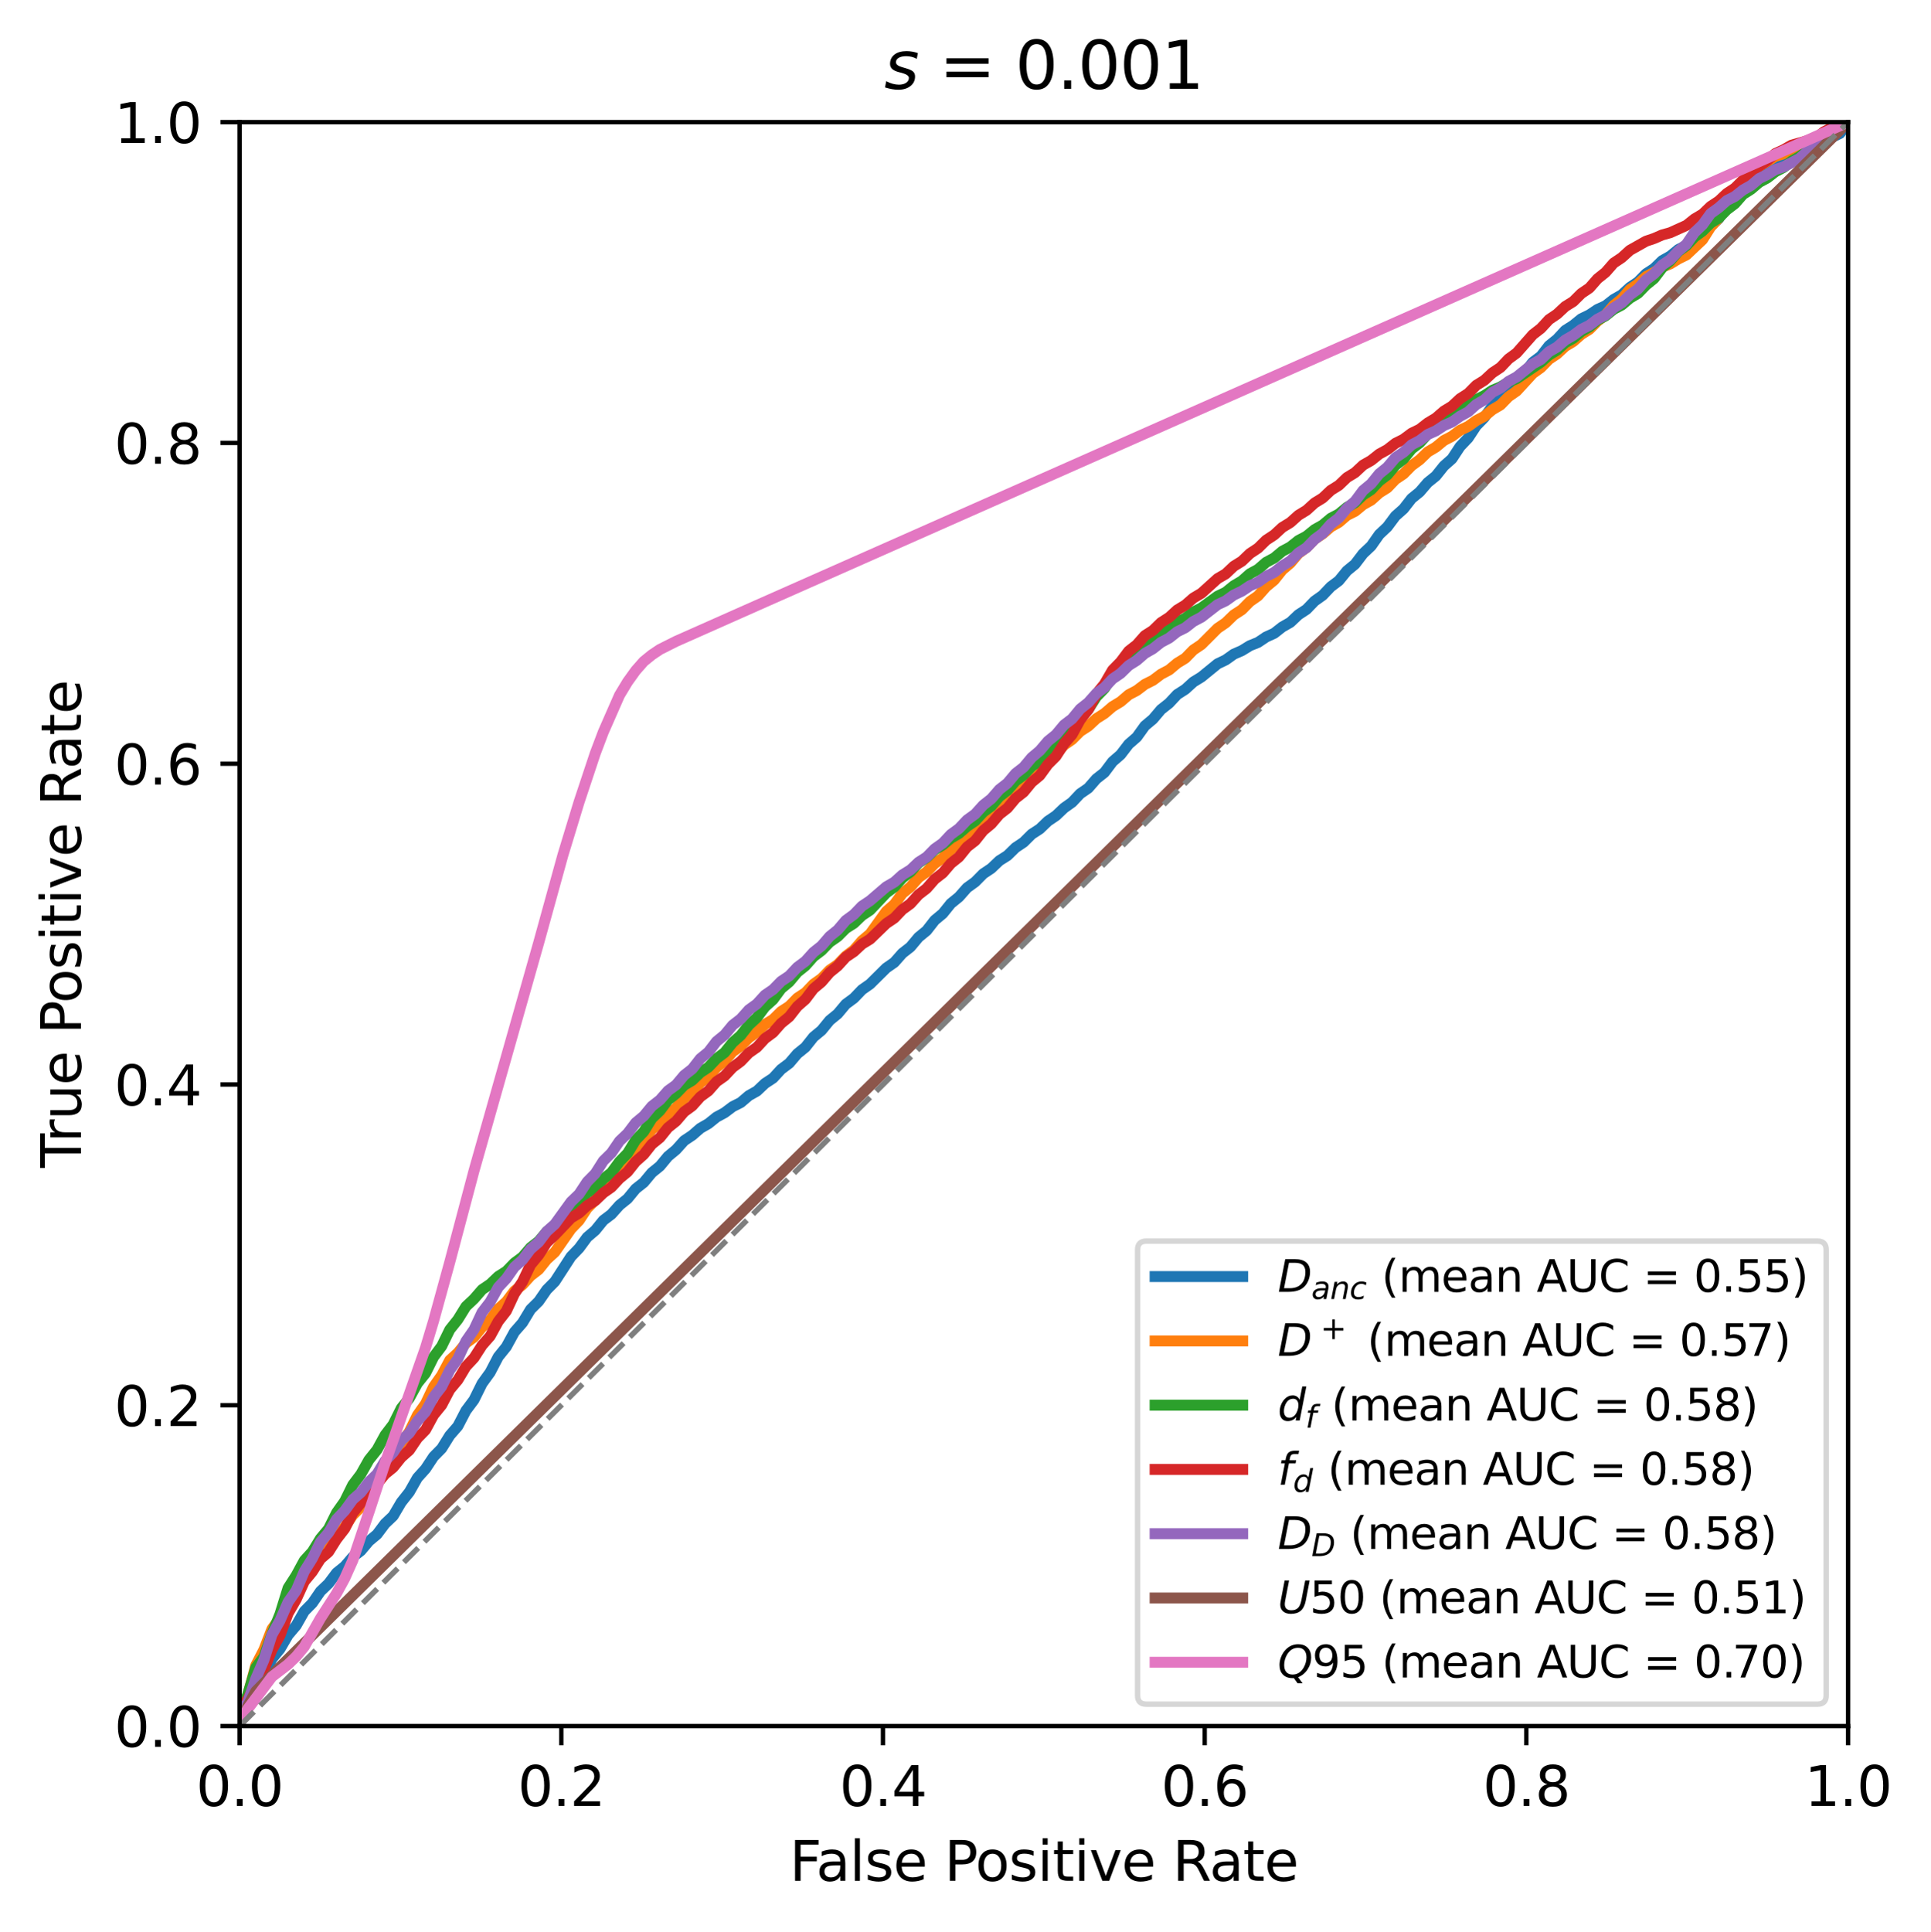 <?xml version="1.0" encoding="utf-8" standalone="no"?>
<!DOCTYPE svg PUBLIC "-//W3C//DTD SVG 1.1//EN"
  "http://www.w3.org/Graphics/SVG/1.1/DTD/svg11.dtd">
<svg xmlns:xlink="http://www.w3.org/1999/xlink" width="352.883pt" height="352.954pt" viewBox="0 0 352.883 352.954" xmlns="http://www.w3.org/2000/svg" version="1.1">
 <defs>
  <style type="text/css">*{stroke-linejoin: round; stroke-linecap: butt}</style>
 </defs>
 <g id="figure_1">
  <g id="patch_1">
   <path d="M -0 352.954 
L 352.883 352.954 
L 352.883 0 
L -0 0 
z
" style="fill: #ffffff"/>
  </g>
  <g id="axes_1">
   <g id="patch_2">
    <path d="M 43.781 315.398 
L 337.731 315.398 
L 337.731 22.318 
L 43.781 22.318 
z
" style="fill: #ffffff"/>
   </g>
   <g id="matplotlib.axis_1">
    <g id="xtick_1">
     <g id="line2d_1">
      <defs>
       <path id="mcc9d4dc565" d="M 0 0 
L 0 3.5 
" style="stroke: #000000; stroke-width: 0.8"/>
      </defs>
      <g>
       <use xlink:href="#mcc9d4dc565" x="43.781" y="315.398" style="stroke: #000000; stroke-width: 0.8"/>
      </g>
     </g>
     <g id="text_1">
      <!-- 0.0 -->
      <g transform="translate(35.83 329.997) scale(0.1 -0.1)">
       <defs>
        <path id="DejaVuSans-30" d="M 2034 4250 
Q 1547 4250 1301 3770 
Q 1056 3291 1056 2328 
Q 1056 1369 1301 889 
Q 1547 409 2034 409 
Q 2525 409 2770 889 
Q 3016 1369 3016 2328 
Q 3016 3291 2770 3770 
Q 2525 4250 2034 4250 
z
M 2034 4750 
Q 2819 4750 3233 4129 
Q 3647 3509 3647 2328 
Q 3647 1150 3233 529 
Q 2819 -91 2034 -91 
Q 1250 -91 836 529 
Q 422 1150 422 2328 
Q 422 3509 836 4129 
Q 1250 4750 2034 4750 
z
" transform="scale(0.016)"/>
        <path id="DejaVuSans-2e" d="M 684 794 
L 1344 794 
L 1344 0 
L 684 0 
L 684 794 
z
" transform="scale(0.016)"/>
       </defs>
       <use xlink:href="#DejaVuSans-30"/>
       <use xlink:href="#DejaVuSans-2e" x="63.623"/>
       <use xlink:href="#DejaVuSans-30" x="95.41"/>
      </g>
     </g>
    </g>
    <g id="xtick_2">
     <g id="line2d_2">
      <g>
       <use xlink:href="#mcc9d4dc565" x="102.571" y="315.398" style="stroke: #000000; stroke-width: 0.8"/>
      </g>
     </g>
     <g id="text_2">
      <!-- 0.2 -->
      <g transform="translate(94.62 329.997) scale(0.1 -0.1)">
       <defs>
        <path id="DejaVuSans-32" d="M 1228 531 
L 3431 531 
L 3431 0 
L 469 0 
L 469 531 
Q 828 903 1448 1529 
Q 2069 2156 2228 2338 
Q 2531 2678 2651 2914 
Q 2772 3150 2772 3378 
Q 2772 3750 2511 3984 
Q 2250 4219 1831 4219 
Q 1534 4219 1204 4116 
Q 875 4013 500 3803 
L 500 4441 
Q 881 4594 1212 4672 
Q 1544 4750 1819 4750 
Q 2544 4750 2975 4387 
Q 3406 4025 3406 3419 
Q 3406 3131 3298 2873 
Q 3191 2616 2906 2266 
Q 2828 2175 2409 1742 
Q 1991 1309 1228 531 
z
" transform="scale(0.016)"/>
       </defs>
       <use xlink:href="#DejaVuSans-30"/>
       <use xlink:href="#DejaVuSans-2e" x="63.623"/>
       <use xlink:href="#DejaVuSans-32" x="95.41"/>
      </g>
     </g>
    </g>
    <g id="xtick_3">
     <g id="line2d_3">
      <g>
       <use xlink:href="#mcc9d4dc565" x="161.361" y="315.398" style="stroke: #000000; stroke-width: 0.8"/>
      </g>
     </g>
     <g id="text_3">
      <!-- 0.4 -->
      <g transform="translate(153.41 329.997) scale(0.1 -0.1)">
       <defs>
        <path id="DejaVuSans-34" d="M 2419 4116 
L 825 1625 
L 2419 1625 
L 2419 4116 
z
M 2253 4666 
L 3047 4666 
L 3047 1625 
L 3713 1625 
L 3713 1100 
L 3047 1100 
L 3047 0 
L 2419 0 
L 2419 1100 
L 313 1100 
L 313 1709 
L 2253 4666 
z
" transform="scale(0.016)"/>
       </defs>
       <use xlink:href="#DejaVuSans-30"/>
       <use xlink:href="#DejaVuSans-2e" x="63.623"/>
       <use xlink:href="#DejaVuSans-34" x="95.41"/>
      </g>
     </g>
    </g>
    <g id="xtick_4">
     <g id="line2d_4">
      <g>
       <use xlink:href="#mcc9d4dc565" x="220.151" y="315.398" style="stroke: #000000; stroke-width: 0.8"/>
      </g>
     </g>
     <g id="text_4">
      <!-- 0.6 -->
      <g transform="translate(212.2 329.997) scale(0.1 -0.1)">
       <defs>
        <path id="DejaVuSans-36" d="M 2113 2584 
Q 1688 2584 1439 2293 
Q 1191 2003 1191 1497 
Q 1191 994 1439 701 
Q 1688 409 2113 409 
Q 2538 409 2786 701 
Q 3034 994 3034 1497 
Q 3034 2003 2786 2293 
Q 2538 2584 2113 2584 
z
M 3366 4563 
L 3366 3988 
Q 3128 4100 2886 4159 
Q 2644 4219 2406 4219 
Q 1781 4219 1451 3797 
Q 1122 3375 1075 2522 
Q 1259 2794 1537 2939 
Q 1816 3084 2150 3084 
Q 2853 3084 3261 2657 
Q 3669 2231 3669 1497 
Q 3669 778 3244 343 
Q 2819 -91 2113 -91 
Q 1303 -91 875 529 
Q 447 1150 447 2328 
Q 447 3434 972 4092 
Q 1497 4750 2381 4750 
Q 2619 4750 2861 4703 
Q 3103 4656 3366 4563 
z
" transform="scale(0.016)"/>
       </defs>
       <use xlink:href="#DejaVuSans-30"/>
       <use xlink:href="#DejaVuSans-2e" x="63.623"/>
       <use xlink:href="#DejaVuSans-36" x="95.41"/>
      </g>
     </g>
    </g>
    <g id="xtick_5">
     <g id="line2d_5">
      <g>
       <use xlink:href="#mcc9d4dc565" x="278.941" y="315.398" style="stroke: #000000; stroke-width: 0.8"/>
      </g>
     </g>
     <g id="text_5">
      <!-- 0.8 -->
      <g transform="translate(270.99 329.997) scale(0.1 -0.1)">
       <defs>
        <path id="DejaVuSans-38" d="M 2034 2216 
Q 1584 2216 1326 1975 
Q 1069 1734 1069 1313 
Q 1069 891 1326 650 
Q 1584 409 2034 409 
Q 2484 409 2743 651 
Q 3003 894 3003 1313 
Q 3003 1734 2745 1975 
Q 2488 2216 2034 2216 
z
M 1403 2484 
Q 997 2584 770 2862 
Q 544 3141 544 3541 
Q 544 4100 942 4425 
Q 1341 4750 2034 4750 
Q 2731 4750 3128 4425 
Q 3525 4100 3525 3541 
Q 3525 3141 3298 2862 
Q 3072 2584 2669 2484 
Q 3125 2378 3379 2068 
Q 3634 1759 3634 1313 
Q 3634 634 3220 271 
Q 2806 -91 2034 -91 
Q 1263 -91 848 271 
Q 434 634 434 1313 
Q 434 1759 690 2068 
Q 947 2378 1403 2484 
z
M 1172 3481 
Q 1172 3119 1398 2916 
Q 1625 2713 2034 2713 
Q 2441 2713 2670 2916 
Q 2900 3119 2900 3481 
Q 2900 3844 2670 4047 
Q 2441 4250 2034 4250 
Q 1625 4250 1398 4047 
Q 1172 3844 1172 3481 
z
" transform="scale(0.016)"/>
       </defs>
       <use xlink:href="#DejaVuSans-30"/>
       <use xlink:href="#DejaVuSans-2e" x="63.623"/>
       <use xlink:href="#DejaVuSans-38" x="95.41"/>
      </g>
     </g>
    </g>
    <g id="xtick_6">
     <g id="line2d_6">
      <g>
       <use xlink:href="#mcc9d4dc565" x="337.731" y="315.398" style="stroke: #000000; stroke-width: 0.8"/>
      </g>
     </g>
     <g id="text_6">
      <!-- 1.0 -->
      <g transform="translate(329.78 329.997) scale(0.1 -0.1)">
       <defs>
        <path id="DejaVuSans-31" d="M 794 531 
L 1825 531 
L 1825 4091 
L 703 3866 
L 703 4441 
L 1819 4666 
L 2450 4666 
L 2450 531 
L 3481 531 
L 3481 0 
L 794 0 
L 794 531 
z
" transform="scale(0.016)"/>
       </defs>
       <use xlink:href="#DejaVuSans-31"/>
       <use xlink:href="#DejaVuSans-2e" x="63.623"/>
       <use xlink:href="#DejaVuSans-30" x="95.41"/>
      </g>
     </g>
    </g>
    <g id="text_7">
     <!-- False Positive Rate -->
     <g transform="translate(144.29 343.675) scale(0.1 -0.1)">
      <defs>
       <path id="DejaVuSans-46" d="M 628 4666 
L 3309 4666 
L 3309 4134 
L 1259 4134 
L 1259 2759 
L 3109 2759 
L 3109 2228 
L 1259 2228 
L 1259 0 
L 628 0 
L 628 4666 
z
" transform="scale(0.016)"/>
       <path id="DejaVuSans-61" d="M 2194 1759 
Q 1497 1759 1228 1600 
Q 959 1441 959 1056 
Q 959 750 1161 570 
Q 1363 391 1709 391 
Q 2188 391 2477 730 
Q 2766 1069 2766 1631 
L 2766 1759 
L 2194 1759 
z
M 3341 1997 
L 3341 0 
L 2766 0 
L 2766 531 
Q 2569 213 2275 61 
Q 1981 -91 1556 -91 
Q 1019 -91 701 211 
Q 384 513 384 1019 
Q 384 1609 779 1909 
Q 1175 2209 1959 2209 
L 2766 2209 
L 2766 2266 
Q 2766 2663 2505 2880 
Q 2244 3097 1772 3097 
Q 1472 3097 1187 3025 
Q 903 2953 641 2809 
L 641 3341 
Q 956 3463 1253 3523 
Q 1550 3584 1831 3584 
Q 2591 3584 2966 3190 
Q 3341 2797 3341 1997 
z
" transform="scale(0.016)"/>
       <path id="DejaVuSans-6c" d="M 603 4863 
L 1178 4863 
L 1178 0 
L 603 0 
L 603 4863 
z
" transform="scale(0.016)"/>
       <path id="DejaVuSans-73" d="M 2834 3397 
L 2834 2853 
Q 2591 2978 2328 3040 
Q 2066 3103 1784 3103 
Q 1356 3103 1142 2972 
Q 928 2841 928 2578 
Q 928 2378 1081 2264 
Q 1234 2150 1697 2047 
L 1894 2003 
Q 2506 1872 2764 1633 
Q 3022 1394 3022 966 
Q 3022 478 2636 193 
Q 2250 -91 1575 -91 
Q 1294 -91 989 -36 
Q 684 19 347 128 
L 347 722 
Q 666 556 975 473 
Q 1284 391 1588 391 
Q 1994 391 2212 530 
Q 2431 669 2431 922 
Q 2431 1156 2273 1281 
Q 2116 1406 1581 1522 
L 1381 1569 
Q 847 1681 609 1914 
Q 372 2147 372 2553 
Q 372 3047 722 3315 
Q 1072 3584 1716 3584 
Q 2034 3584 2315 3537 
Q 2597 3491 2834 3397 
z
" transform="scale(0.016)"/>
       <path id="DejaVuSans-65" d="M 3597 1894 
L 3597 1613 
L 953 1613 
Q 991 1019 1311 708 
Q 1631 397 2203 397 
Q 2534 397 2845 478 
Q 3156 559 3463 722 
L 3463 178 
Q 3153 47 2828 -22 
Q 2503 -91 2169 -91 
Q 1331 -91 842 396 
Q 353 884 353 1716 
Q 353 2575 817 3079 
Q 1281 3584 2069 3584 
Q 2775 3584 3186 3129 
Q 3597 2675 3597 1894 
z
M 3022 2063 
Q 3016 2534 2758 2815 
Q 2500 3097 2075 3097 
Q 1594 3097 1305 2825 
Q 1016 2553 972 2059 
L 3022 2063 
z
" transform="scale(0.016)"/>
       <path id="DejaVuSans-20" transform="scale(0.016)"/>
       <path id="DejaVuSans-50" d="M 1259 4147 
L 1259 2394 
L 2053 2394 
Q 2494 2394 2734 2622 
Q 2975 2850 2975 3272 
Q 2975 3691 2734 3919 
Q 2494 4147 2053 4147 
L 1259 4147 
z
M 628 4666 
L 2053 4666 
Q 2838 4666 3239 4311 
Q 3641 3956 3641 3272 
Q 3641 2581 3239 2228 
Q 2838 1875 2053 1875 
L 1259 1875 
L 1259 0 
L 628 0 
L 628 4666 
z
" transform="scale(0.016)"/>
       <path id="DejaVuSans-6f" d="M 1959 3097 
Q 1497 3097 1228 2736 
Q 959 2375 959 1747 
Q 959 1119 1226 758 
Q 1494 397 1959 397 
Q 2419 397 2687 759 
Q 2956 1122 2956 1747 
Q 2956 2369 2687 2733 
Q 2419 3097 1959 3097 
z
M 1959 3584 
Q 2709 3584 3137 3096 
Q 3566 2609 3566 1747 
Q 3566 888 3137 398 
Q 2709 -91 1959 -91 
Q 1206 -91 779 398 
Q 353 888 353 1747 
Q 353 2609 779 3096 
Q 1206 3584 1959 3584 
z
" transform="scale(0.016)"/>
       <path id="DejaVuSans-69" d="M 603 3500 
L 1178 3500 
L 1178 0 
L 603 0 
L 603 3500 
z
M 603 4863 
L 1178 4863 
L 1178 4134 
L 603 4134 
L 603 4863 
z
" transform="scale(0.016)"/>
       <path id="DejaVuSans-74" d="M 1172 4494 
L 1172 3500 
L 2356 3500 
L 2356 3053 
L 1172 3053 
L 1172 1153 
Q 1172 725 1289 603 
Q 1406 481 1766 481 
L 2356 481 
L 2356 0 
L 1766 0 
Q 1100 0 847 248 
Q 594 497 594 1153 
L 594 3053 
L 172 3053 
L 172 3500 
L 594 3500 
L 594 4494 
L 1172 4494 
z
" transform="scale(0.016)"/>
       <path id="DejaVuSans-76" d="M 191 3500 
L 800 3500 
L 1894 563 
L 2988 3500 
L 3597 3500 
L 2284 0 
L 1503 0 
L 191 3500 
z
" transform="scale(0.016)"/>
       <path id="DejaVuSans-52" d="M 2841 2188 
Q 3044 2119 3236 1894 
Q 3428 1669 3622 1275 
L 4263 0 
L 3584 0 
L 2988 1197 
Q 2756 1666 2539 1819 
Q 2322 1972 1947 1972 
L 1259 1972 
L 1259 0 
L 628 0 
L 628 4666 
L 2053 4666 
Q 2853 4666 3247 4331 
Q 3641 3997 3641 3322 
Q 3641 2881 3436 2590 
Q 3231 2300 2841 2188 
z
M 1259 4147 
L 1259 2491 
L 2053 2491 
Q 2509 2491 2742 2702 
Q 2975 2913 2975 3322 
Q 2975 3731 2742 3939 
Q 2509 4147 2053 4147 
L 1259 4147 
z
" transform="scale(0.016)"/>
      </defs>
      <use xlink:href="#DejaVuSans-46"/>
      <use xlink:href="#DejaVuSans-61" x="48.395"/>
      <use xlink:href="#DejaVuSans-6c" x="109.674"/>
      <use xlink:href="#DejaVuSans-73" x="137.457"/>
      <use xlink:href="#DejaVuSans-65" x="189.557"/>
      <use xlink:href="#DejaVuSans-20" x="251.08"/>
      <use xlink:href="#DejaVuSans-50" x="282.867"/>
      <use xlink:href="#DejaVuSans-6f" x="339.545"/>
      <use xlink:href="#DejaVuSans-73" x="400.727"/>
      <use xlink:href="#DejaVuSans-69" x="452.826"/>
      <use xlink:href="#DejaVuSans-74" x="480.609"/>
      <use xlink:href="#DejaVuSans-69" x="519.818"/>
      <use xlink:href="#DejaVuSans-76" x="547.602"/>
      <use xlink:href="#DejaVuSans-65" x="606.781"/>
      <use xlink:href="#DejaVuSans-20" x="668.305"/>
      <use xlink:href="#DejaVuSans-52" x="700.092"/>
      <use xlink:href="#DejaVuSans-61" x="767.324"/>
      <use xlink:href="#DejaVuSans-74" x="828.604"/>
      <use xlink:href="#DejaVuSans-65" x="867.812"/>
     </g>
    </g>
   </g>
   <g id="matplotlib.axis_2">
    <g id="ytick_1">
     <g id="line2d_7">
      <defs>
       <path id="m08b630c9f1" d="M 0 0 
L -3.5 0 
" style="stroke: #000000; stroke-width: 0.8"/>
      </defs>
      <g>
       <use xlink:href="#m08b630c9f1" x="43.781" y="315.398" style="stroke: #000000; stroke-width: 0.8"/>
      </g>
     </g>
     <g id="text_8">
      <!-- 0.0 -->
      <g transform="translate(20.878 319.197) scale(0.1 -0.1)">
       <use xlink:href="#DejaVuSans-30"/>
       <use xlink:href="#DejaVuSans-2e" x="63.623"/>
       <use xlink:href="#DejaVuSans-30" x="95.41"/>
      </g>
     </g>
    </g>
    <g id="ytick_2">
     <g id="line2d_8">
      <g>
       <use xlink:href="#m08b630c9f1" x="43.781" y="256.782" style="stroke: #000000; stroke-width: 0.8"/>
      </g>
     </g>
     <g id="text_9">
      <!-- 0.2 -->
      <g transform="translate(20.878 260.581) scale(0.1 -0.1)">
       <use xlink:href="#DejaVuSans-30"/>
       <use xlink:href="#DejaVuSans-2e" x="63.623"/>
       <use xlink:href="#DejaVuSans-32" x="95.41"/>
      </g>
     </g>
    </g>
    <g id="ytick_3">
     <g id="line2d_9">
      <g>
       <use xlink:href="#m08b630c9f1" x="43.781" y="198.166" style="stroke: #000000; stroke-width: 0.8"/>
      </g>
     </g>
     <g id="text_10">
      <!-- 0.4 -->
      <g transform="translate(20.878 201.965) scale(0.1 -0.1)">
       <use xlink:href="#DejaVuSans-30"/>
       <use xlink:href="#DejaVuSans-2e" x="63.623"/>
       <use xlink:href="#DejaVuSans-34" x="95.41"/>
      </g>
     </g>
    </g>
    <g id="ytick_4">
     <g id="line2d_10">
      <g>
       <use xlink:href="#m08b630c9f1" x="43.781" y="139.55" style="stroke: #000000; stroke-width: 0.8"/>
      </g>
     </g>
     <g id="text_11">
      <!-- 0.6 -->
      <g transform="translate(20.878 143.349) scale(0.1 -0.1)">
       <use xlink:href="#DejaVuSans-30"/>
       <use xlink:href="#DejaVuSans-2e" x="63.623"/>
       <use xlink:href="#DejaVuSans-36" x="95.41"/>
      </g>
     </g>
    </g>
    <g id="ytick_5">
     <g id="line2d_11">
      <g>
       <use xlink:href="#m08b630c9f1" x="43.781" y="80.934" style="stroke: #000000; stroke-width: 0.8"/>
      </g>
     </g>
     <g id="text_12">
      <!-- 0.8 -->
      <g transform="translate(20.878 84.733) scale(0.1 -0.1)">
       <use xlink:href="#DejaVuSans-30"/>
       <use xlink:href="#DejaVuSans-2e" x="63.623"/>
       <use xlink:href="#DejaVuSans-38" x="95.41"/>
      </g>
     </g>
    </g>
    <g id="ytick_6">
     <g id="line2d_12">
      <g>
       <use xlink:href="#m08b630c9f1" x="43.781" y="22.318" style="stroke: #000000; stroke-width: 0.8"/>
      </g>
     </g>
     <g id="text_13">
      <!-- 1.0 -->
      <g transform="translate(20.878 26.117) scale(0.1 -0.1)">
       <use xlink:href="#DejaVuSans-31"/>
       <use xlink:href="#DejaVuSans-2e" x="63.623"/>
       <use xlink:href="#DejaVuSans-30" x="95.41"/>
      </g>
     </g>
    </g>
    <g id="text_14">
     <!-- True Positive Rate -->
     <g transform="translate(14.798 213.388) rotate(-90) scale(0.1 -0.1)">
      <defs>
       <path id="DejaVuSans-54" d="M -19 4666 
L 3928 4666 
L 3928 4134 
L 2272 4134 
L 2272 0 
L 1638 0 
L 1638 4134 
L -19 4134 
L -19 4666 
z
" transform="scale(0.016)"/>
       <path id="DejaVuSans-72" d="M 2631 2963 
Q 2534 3019 2420 3045 
Q 2306 3072 2169 3072 
Q 1681 3072 1420 2755 
Q 1159 2438 1159 1844 
L 1159 0 
L 581 0 
L 581 3500 
L 1159 3500 
L 1159 2956 
Q 1341 3275 1631 3429 
Q 1922 3584 2338 3584 
Q 2397 3584 2469 3576 
Q 2541 3569 2628 3553 
L 2631 2963 
z
" transform="scale(0.016)"/>
       <path id="DejaVuSans-75" d="M 544 1381 
L 544 3500 
L 1119 3500 
L 1119 1403 
Q 1119 906 1312 657 
Q 1506 409 1894 409 
Q 2359 409 2629 706 
Q 2900 1003 2900 1516 
L 2900 3500 
L 3475 3500 
L 3475 0 
L 2900 0 
L 2900 538 
Q 2691 219 2414 64 
Q 2138 -91 1772 -91 
Q 1169 -91 856 284 
Q 544 659 544 1381 
z
M 1991 3584 
L 1991 3584 
z
" transform="scale(0.016)"/>
      </defs>
      <use xlink:href="#DejaVuSans-54"/>
      <use xlink:href="#DejaVuSans-72" x="46.334"/>
      <use xlink:href="#DejaVuSans-75" x="87.447"/>
      <use xlink:href="#DejaVuSans-65" x="150.826"/>
      <use xlink:href="#DejaVuSans-20" x="212.35"/>
      <use xlink:href="#DejaVuSans-50" x="244.137"/>
      <use xlink:href="#DejaVuSans-6f" x="300.814"/>
      <use xlink:href="#DejaVuSans-73" x="361.996"/>
      <use xlink:href="#DejaVuSans-69" x="414.096"/>
      <use xlink:href="#DejaVuSans-74" x="441.879"/>
      <use xlink:href="#DejaVuSans-69" x="481.088"/>
      <use xlink:href="#DejaVuSans-76" x="508.871"/>
      <use xlink:href="#DejaVuSans-65" x="568.051"/>
      <use xlink:href="#DejaVuSans-20" x="629.574"/>
      <use xlink:href="#DejaVuSans-52" x="661.361"/>
      <use xlink:href="#DejaVuSans-61" x="728.594"/>
      <use xlink:href="#DejaVuSans-74" x="789.873"/>
      <use xlink:href="#DejaVuSans-65" x="829.082"/>
     </g>
    </g>
   </g>
   <g id="line2d_13">
    <path d="M 43.781 313.722 
L 45.258 310.684 
L 46.736 308.157 
L 48.213 306.223 
L 49.69 303.117 
L 51.167 301.307 
L 52.644 298.775 
L 54.121 297.033 
L 55.598 294.434 
L 57.075 292.936 
L 58.553 290.783 
L 60.03 289.373 
L 61.507 287.407 
L 62.984 286.213 
L 64.461 284.499 
L 65.938 283.37 
L 67.415 281.611 
L 68.893 280.376 
L 70.37 278.41 
L 71.847 277.009 
L 73.324 274.505 
L 74.801 272.641 
L 76.278 270.044 
L 77.755 268.41 
L 79.233 266.175 
L 80.71 264.678 
L 82.187 262.301 
L 83.664 260.604 
L 85.141 257.765 
L 86.618 255.788 
L 88.095 252.804 
L 89.572 250.767 
L 91.05 247.929 
L 92.527 246.097 
L 94.004 243.397 
L 95.481 241.708 
L 96.958 239.264 
L 98.435 237.8 
L 99.912 235.668 
L 101.39 234.179 
L 104.344 229.62 
L 105.821 228.083 
L 107.298 226.081 
L 108.775 224.818 
L 110.252 222.996 
L 111.729 221.879 
L 113.207 220.223 
L 114.684 219.033 
L 116.161 217.233 
L 117.638 216.067 
L 119.115 214.288 
L 120.592 213.09 
L 122.069 211.305 
L 123.547 210.081 
L 125.024 208.436 
L 126.501 207.45 
L 127.978 206.167 
L 129.455 205.316 
L 130.932 204.125 
L 132.409 203.324 
L 133.887 202.211 
L 135.364 201.464 
L 136.841 200.202 
L 138.318 199.37 
L 139.795 197.973 
L 141.272 196.999 
L 142.749 195.393 
L 144.226 194.285 
L 145.704 192.551 
L 147.181 191.356 
L 148.658 189.49 
L 150.135 188.268 
L 151.612 186.459 
L 153.089 185.25 
L 154.566 183.484 
L 156.044 182.394 
L 157.521 180.852 
L 158.998 179.815 
L 161.952 176.888 
L 163.429 175.857 
L 164.906 174.187 
L 166.384 173.029 
L 167.861 171.264 
L 169.338 170.053 
L 170.815 168.16 
L 172.292 166.931 
L 173.769 165.097 
L 175.246 163.896 
L 176.723 162.222 
L 178.201 161.155 
L 179.678 159.66 
L 181.155 158.673 
L 182.632 157.267 
L 184.109 156.334 
L 185.586 154.886 
L 187.063 153.897 
L 188.541 152.426 
L 190.018 151.464 
L 191.495 150.048 
L 192.972 149.047 
L 194.449 147.645 
L 195.926 146.593 
L 197.403 145.026 
L 198.88 144.01 
L 200.358 142.314 
L 201.835 141.152 
L 203.312 139.18 
L 204.789 137.897 
L 206.266 135.975 
L 207.743 134.692 
L 209.22 132.636 
L 210.698 131.397 
L 212.175 129.653 
L 213.652 128.487 
L 215.129 126.9 
L 216.606 125.956 
L 218.083 124.612 
L 219.56 123.702 
L 222.515 121.293 
L 223.992 120.584 
L 225.469 119.532 
L 226.946 118.886 
L 228.423 117.977 
L 229.9 117.385 
L 231.377 116.395 
L 232.855 115.72 
L 234.332 114.563 
L 235.809 113.719 
L 237.286 112.324 
L 238.763 111.356 
L 240.24 109.824 
L 241.717 108.778 
L 243.195 107.219 
L 244.672 106.111 
L 246.149 104.305 
L 247.626 103.094 
L 249.103 101.159 
L 250.58 99.764 
L 252.057 97.663 
L 253.535 96.272 
L 255.012 94.292 
L 256.489 92.984 
L 257.966 91.092 
L 259.443 89.89 
L 260.92 88.17 
L 262.397 86.982 
L 263.874 85.138 
L 265.352 83.829 
L 266.829 81.584 
L 268.306 80.034 
L 269.783 77.794 
L 271.26 76.284 
L 272.737 74.203 
L 274.214 72.914 
L 275.692 71.091 
L 277.169 69.873 
L 280.123 66.19 
L 281.6 65.077 
L 283.077 63.169 
L 284.554 61.984 
L 286.032 60.385 
L 287.509 59.445 
L 288.986 58.244 
L 290.463 57.531 
L 291.94 56.541 
L 293.417 55.871 
L 294.894 54.716 
L 296.371 53.875 
L 297.849 52.523 
L 299.326 51.531 
L 300.803 50.029 
L 302.28 49.063 
L 303.757 47.629 
L 305.234 46.796 
L 306.711 45.587 
L 308.189 44.837 
L 309.666 43.684 
L 311.143 42.84 
L 312.62 41.304 
L 314.097 39.95 
L 315.574 37.478 
L 317.051 35.736 
L 318.528 33.609 
L 321.483 31.55 
L 322.96 31.064 
L 325.914 29.762 
L 327.391 28.582 
L 328.868 27.714 
L 330.346 26.709 
L 331.823 26.184 
L 333.3 25.487 
L 334.777 25.081 
L 336.254 24.384 
L 337.731 22.318 
L 337.731 22.318 
" clip-path="url(#p85446b1a25)" style="fill: none; stroke: #1f77b4; stroke-width: 2; stroke-linecap: square"/>
   </g>
   <g id="line2d_14">
    <path d="M 43.781 313.808 
L 45.258 309.845 
L 46.736 304.319 
L 48.213 301.476 
L 49.69 297.678 
L 51.167 295.653 
L 52.644 293.334 
L 54.121 291.581 
L 55.598 288.714 
L 57.075 286.843 
L 58.553 284.386 
L 60.03 282.779 
L 61.507 280.473 
L 62.984 279.03 
L 64.461 276.845 
L 65.938 275.387 
L 67.415 273.084 
L 68.893 271.336 
L 70.37 268.686 
L 71.847 266.713 
L 73.324 263.695 
L 74.801 261.619 
L 76.278 258.599 
L 77.755 256.517 
L 79.233 253.406 
L 80.71 251.328 
L 82.187 248.552 
L 83.664 247.204 
L 85.141 245.418 
L 86.618 244.331 
L 88.095 242.507 
L 89.572 241.204 
L 91.05 239.176 
L 92.527 237.862 
L 94.004 235.912 
L 95.481 234.758 
L 96.958 233.129 
L 98.435 231.987 
L 99.912 230.142 
L 101.39 228.798 
L 104.344 224.561 
L 105.821 223.026 
L 107.298 220.775 
L 108.775 219.299 
L 110.252 217.009 
L 111.729 215.413 
L 113.207 213.155 
L 114.684 211.671 
L 116.161 209.627 
L 117.638 208.281 
L 119.115 206.385 
L 120.592 205.196 
L 122.069 203.57 
L 123.547 202.454 
L 125.024 200.695 
L 126.501 199.571 
L 127.978 197.844 
L 129.455 196.692 
L 130.932 195.028 
L 132.409 193.88 
L 133.887 192.17 
L 135.364 191.131 
L 136.841 189.637 
L 138.318 188.585 
L 139.795 187.18 
L 141.272 186.286 
L 142.749 184.831 
L 144.226 183.874 
L 145.704 182.375 
L 147.181 181.4 
L 148.658 179.849 
L 150.135 178.796 
L 151.612 177.269 
L 153.089 176.249 
L 154.566 174.714 
L 156.044 173.595 
L 157.521 171.901 
L 158.998 170.655 
L 161.952 166.555 
L 163.429 165.254 
L 164.906 163.25 
L 166.384 162.056 
L 167.861 160.366 
L 169.338 159.314 
L 170.815 157.781 
L 172.292 156.774 
L 173.769 155.238 
L 175.246 154.239 
L 176.723 152.761 
L 178.201 151.66 
L 179.678 150.15 
L 181.155 149.071 
L 182.632 147.463 
L 184.109 146.428 
L 185.586 144.695 
L 187.063 143.517 
L 188.541 141.822 
L 190.018 140.659 
L 191.495 138.95 
L 192.972 137.799 
L 194.449 136.138 
L 195.926 135.121 
L 197.403 133.64 
L 198.88 132.683 
L 200.358 131.312 
L 201.835 130.375 
L 203.312 129.108 
L 204.789 128.217 
L 206.266 126.948 
L 207.743 126.173 
L 209.22 125.05 
L 210.698 124.308 
L 212.175 123.196 
L 213.652 122.414 
L 215.129 121.178 
L 216.606 120.272 
L 218.083 118.761 
L 219.56 117.767 
L 222.515 114.81 
L 223.992 113.805 
L 225.469 112.372 
L 226.946 111.412 
L 228.423 109.914 
L 229.9 108.882 
L 231.377 107.212 
L 232.855 105.993 
L 234.332 104.141 
L 235.809 102.881 
L 237.286 101.132 
L 238.763 100.035 
L 240.24 98.512 
L 241.717 97.543 
L 243.195 96.269 
L 244.672 95.436 
L 246.149 94.166 
L 247.626 93.429 
L 249.103 92.214 
L 250.58 91.387 
L 252.057 90.061 
L 253.535 89.132 
L 255.012 87.586 
L 256.489 86.596 
L 257.966 85.093 
L 259.443 84.009 
L 260.92 82.578 
L 262.397 81.701 
L 263.874 80.487 
L 265.352 79.718 
L 266.829 78.614 
L 268.306 77.914 
L 269.783 76.849 
L 271.26 76.073 
L 272.737 74.861 
L 274.214 73.989 
L 275.692 72.473 
L 277.169 71.444 
L 280.123 68.223 
L 281.6 67.168 
L 283.077 65.644 
L 284.554 64.66 
L 286.032 63.289 
L 287.509 62.393 
L 288.986 61.097 
L 290.463 60.169 
L 291.94 58.676 
L 293.417 57.534 
L 294.894 55.81 
L 296.371 54.63 
L 297.849 52.9 
L 299.326 51.889 
L 300.803 50.545 
L 302.28 49.766 
L 303.757 48.791 
L 305.234 48.214 
L 306.711 47.308 
L 308.189 46.577 
L 311.143 43.79 
L 312.62 41.458 
L 314.097 39.864 
L 315.574 37.466 
L 317.051 35.8 
L 318.528 33.489 
L 320.006 32.083 
L 321.483 30.389 
L 324.437 28.581 
L 325.914 28.095 
L 328.868 26.84 
L 330.346 25.925 
L 331.823 25.424 
L 333.3 24.643 
L 334.777 24.094 
L 336.254 23.31 
L 337.731 22.318 
L 337.731 22.318 
" clip-path="url(#p85446b1a25)" style="fill: none; stroke: #ff7f0e; stroke-width: 2; stroke-linecap: square"/>
   </g>
   <g id="line2d_15">
    <path d="M 43.781 313.515 
L 45.258 309.654 
L 46.736 304.741 
L 48.213 302.783 
L 49.69 298.579 
L 51.167 294.929 
L 52.644 290.169 
L 54.121 287.877 
L 55.598 285.159 
L 57.075 283.537 
L 58.553 281.135 
L 60.03 279.37 
L 61.507 276.411 
L 62.984 274.328 
L 64.461 271.332 
L 65.938 269.38 
L 67.415 266.764 
L 68.893 264.919 
L 70.37 262.224 
L 71.847 260.29 
L 73.324 257.328 
L 74.801 255.484 
L 76.278 252.776 
L 77.755 250.935 
L 79.233 247.957 
L 80.71 245.986 
L 82.187 242.973 
L 83.664 241.121 
L 85.141 238.737 
L 86.618 237.347 
L 88.095 235.646 
L 89.572 234.646 
L 91.05 233.238 
L 92.527 232.298 
L 94.004 230.777 
L 95.481 229.68 
L 96.958 227.962 
L 98.435 226.806 
L 99.912 225.046 
L 101.39 223.913 
L 104.344 220.496 
L 105.821 219.493 
L 107.298 217.963 
L 108.775 216.955 
L 110.252 215.425 
L 111.729 214.269 
L 113.207 212.257 
L 114.684 210.738 
L 116.161 208.331 
L 117.638 206.777 
L 119.115 204.379 
L 120.592 202.96 
L 122.069 201.005 
L 123.547 199.833 
L 125.024 198.304 
L 126.501 197.413 
L 127.978 195.992 
L 129.455 195.011 
L 130.932 193.445 
L 132.409 192.336 
L 133.887 190.496 
L 135.364 189.183 
L 136.841 187.313 
L 138.318 185.946 
L 139.795 183.981 
L 141.272 182.66 
L 142.749 180.648 
L 144.226 179.425 
L 145.704 177.659 
L 147.181 176.474 
L 148.658 174.804 
L 150.135 173.685 
L 151.612 172.161 
L 153.089 171.129 
L 154.566 169.648 
L 156.044 168.71 
L 157.521 167.284 
L 158.998 166.303 
L 161.952 163.175 
L 163.429 162.079 
L 164.906 160.427 
L 166.384 159.298 
L 167.861 157.676 
L 169.338 156.701 
L 170.815 155.27 
L 172.292 154.381 
L 173.769 153.159 
L 175.246 152.293 
L 176.723 151.009 
L 178.201 150.006 
L 179.678 148.398 
L 181.155 147.297 
L 182.632 145.561 
L 184.109 144.426 
L 185.586 142.712 
L 187.063 141.61 
L 188.541 140.013 
L 190.018 139.031 
L 191.495 137.467 
L 192.972 136.316 
L 194.449 134.592 
L 195.926 133.221 
L 197.403 131.12 
L 198.88 129.624 
L 200.358 127.315 
L 201.835 125.801 
L 203.312 123.611 
L 204.789 122.247 
L 206.266 120.483 
L 207.743 119.365 
L 209.22 117.797 
L 210.698 116.899 
L 212.175 115.626 
L 213.652 114.84 
L 215.129 113.704 
L 216.606 112.966 
L 218.083 111.831 
L 219.56 111.079 
L 222.515 108.936 
L 223.992 108.226 
L 225.469 107.027 
L 226.946 106.154 
L 228.423 104.838 
L 229.9 104.032 
L 231.377 102.75 
L 232.855 101.957 
L 234.332 100.726 
L 235.809 99.937 
L 237.286 98.758 
L 238.763 97.978 
L 240.24 96.775 
L 241.717 95.942 
L 243.195 94.704 
L 244.672 93.919 
L 246.149 92.701 
L 247.626 91.859 
L 249.103 90.44 
L 250.58 89.474 
L 252.057 87.891 
L 253.535 86.772 
L 255.012 85.019 
L 256.489 83.863 
L 257.966 82.035 
L 259.443 80.919 
L 260.92 79.306 
L 262.397 78.309 
L 263.874 76.905 
L 265.352 76.044 
L 266.829 74.818 
L 268.306 74.036 
L 269.783 73.011 
L 271.26 72.288 
L 272.737 71.318 
L 274.214 70.697 
L 275.692 69.81 
L 277.169 69.187 
L 281.6 66.176 
L 283.077 64.876 
L 284.554 63.975 
L 286.032 62.631 
L 287.509 61.809 
L 288.986 60.575 
L 290.463 59.728 
L 291.94 58.482 
L 293.417 57.698 
L 294.894 56.51 
L 296.371 55.733 
L 297.849 54.49 
L 299.326 53.606 
L 300.803 52.09 
L 302.28 50.892 
L 303.757 48.941 
L 305.234 47.66 
L 306.711 45.944 
L 308.189 44.876 
L 309.666 43.295 
L 311.143 42.217 
L 312.62 40.739 
L 314.097 39.834 
L 315.574 38.327 
L 317.051 37.208 
L 318.528 35.517 
L 320.006 34.576 
L 321.483 33.319 
L 322.96 32.518 
L 324.437 31.377 
L 325.914 30.609 
L 327.391 29.439 
L 328.868 28.619 
L 330.346 27.513 
L 331.823 26.834 
L 333.3 25.309 
L 334.777 24.081 
L 336.254 23.026 
L 337.731 22.318 
L 337.731 22.318 
" clip-path="url(#p85446b1a25)" style="fill: none; stroke: #2ca02c; stroke-width: 2; stroke-linecap: square"/>
   </g>
   <g id="line2d_16">
    <path d="M 43.781 312.24 
L 45.258 310.562 
L 46.736 307.594 
L 48.213 305.117 
L 49.69 301.466 
L 51.167 298.841 
L 52.644 294.805 
L 54.121 292.249 
L 55.598 288.989 
L 57.075 287.188 
L 58.553 284.865 
L 60.03 283.592 
L 61.507 281.253 
L 62.984 279.347 
L 64.461 276.468 
L 65.938 274.631 
L 67.415 272.351 
L 68.893 271.122 
L 70.37 269.346 
L 71.847 268.143 
L 73.324 266.302 
L 74.801 264.994 
L 76.278 262.804 
L 77.755 261.292 
L 79.233 258.566 
L 80.71 256.751 
L 82.187 253.93 
L 83.664 252.167 
L 85.141 249.708 
L 86.618 248.129 
L 88.095 245.83 
L 89.572 244.151 
L 91.05 241.455 
L 92.527 239.567 
L 94.004 236.403 
L 95.481 234.22 
L 96.958 231.121 
L 98.435 229.332 
L 99.912 227.046 
L 101.39 225.669 
L 104.344 222.559 
L 105.821 221.658 
L 107.298 220.298 
L 108.775 219.391 
L 110.252 217.977 
L 111.729 216.937 
L 113.207 215.343 
L 114.684 214.127 
L 116.161 212.268 
L 117.638 210.954 
L 119.115 209.082 
L 120.592 207.886 
L 122.069 206.053 
L 123.547 204.875 
L 125.024 203.151 
L 126.501 202.076 
L 127.978 200.418 
L 129.455 199.333 
L 130.932 197.656 
L 132.409 196.615 
L 133.887 195.037 
L 135.364 193.946 
L 136.841 192.403 
L 138.318 191.365 
L 139.795 189.761 
L 141.272 188.669 
L 142.749 186.989 
L 144.226 185.79 
L 145.704 183.902 
L 147.181 182.609 
L 148.658 180.663 
L 150.135 179.428 
L 151.612 177.705 
L 153.089 176.506 
L 154.566 174.881 
L 156.044 173.894 
L 157.521 172.512 
L 158.998 171.61 
L 161.952 168.754 
L 163.429 167.754 
L 164.906 166.204 
L 166.384 165.128 
L 167.861 163.483 
L 169.338 162.346 
L 170.815 160.651 
L 172.292 159.506 
L 173.769 157.776 
L 175.246 156.592 
L 176.723 154.765 
L 178.201 153.62 
L 179.678 151.762 
L 181.155 150.54 
L 182.632 148.806 
L 184.109 147.656 
L 185.586 145.887 
L 187.063 144.728 
L 188.541 142.927 
L 190.018 141.705 
L 191.495 139.674 
L 192.972 138.199 
L 194.449 135.908 
L 195.926 134.214 
L 197.403 131.509 
L 198.88 129.666 
L 200.358 126.799 
L 201.835 124.99 
L 203.312 122.444 
L 204.789 120.932 
L 206.266 118.968 
L 207.743 117.814 
L 209.22 116.139 
L 210.698 115.196 
L 212.175 113.759 
L 213.652 112.811 
L 215.129 111.46 
L 216.606 110.562 
L 218.083 109.274 
L 219.56 108.395 
L 222.515 105.722 
L 223.992 104.863 
L 225.469 103.463 
L 226.946 102.548 
L 228.423 101.139 
L 229.9 100.162 
L 231.377 98.709 
L 232.855 97.736 
L 234.332 96.375 
L 235.809 95.472 
L 237.286 94.148 
L 238.763 93.245 
L 240.24 91.905 
L 241.717 90.996 
L 243.195 89.602 
L 244.672 88.677 
L 246.149 87.262 
L 247.626 86.358 
L 249.103 84.982 
L 250.58 84.139 
L 252.057 82.963 
L 253.535 82.153 
L 255.012 81.004 
L 256.489 80.261 
L 257.966 79.158 
L 259.443 78.441 
L 260.92 77.282 
L 262.397 76.397 
L 263.874 75.115 
L 265.352 74.214 
L 266.829 72.839 
L 268.306 71.893 
L 269.783 70.403 
L 271.26 69.488 
L 272.737 68.119 
L 274.214 67.138 
L 275.692 65.58 
L 277.169 64.494 
L 280.123 61.144 
L 281.6 59.997 
L 283.077 58.392 
L 284.554 57.393 
L 286.032 56.011 
L 287.509 55.091 
L 288.986 53.623 
L 290.463 52.623 
L 291.94 50.936 
L 293.417 49.757 
L 294.894 48.068 
L 296.371 47.079 
L 297.849 45.739 
L 300.803 44.073 
L 302.28 43.573 
L 303.757 42.929 
L 305.234 42.517 
L 308.189 41.181 
L 309.666 40.004 
L 311.143 39.126 
L 312.62 37.71 
L 314.097 36.735 
L 315.574 35.348 
L 317.051 34.372 
L 318.528 32.905 
L 320.006 31.913 
L 321.483 30.356 
L 322.96 29.345 
L 324.437 28.053 
L 325.914 27.378 
L 327.391 26.53 
L 331.823 25.267 
L 333.3 24.086 
L 334.777 23.325 
L 336.254 22.74 
L 337.731 22.318 
L 337.731 22.318 
" clip-path="url(#p85446b1a25)" style="fill: none; stroke: #d62728; stroke-width: 2; stroke-linecap: square"/>
   </g>
   <g id="line2d_17">
    <path d="M 43.781 313.198 
L 45.258 311.095 
L 46.736 306.772 
L 48.213 303.34 
L 49.69 298.72 
L 51.167 296.109 
L 52.644 292.743 
L 54.121 290.631 
L 55.598 287.146 
L 57.075 284.771 
L 58.553 281.784 
L 60.03 280.083 
L 61.507 277.603 
L 62.984 276.052 
L 64.461 274.011 
L 65.938 272.712 
L 67.415 270.788 
L 68.893 269.355 
L 70.37 266.939 
L 71.847 265.395 
L 73.324 263.211 
L 74.801 261.867 
L 76.278 259.641 
L 77.755 257.99 
L 79.233 255.274 
L 80.71 253.375 
L 82.187 250.366 
L 83.664 248.296 
L 85.141 245.076 
L 86.618 242.951 
L 88.095 239.802 
L 89.572 237.892 
L 91.05 235.218 
L 92.527 233.634 
L 94.004 231.523 
L 95.481 230.219 
L 96.958 228.253 
L 98.435 226.971 
L 99.912 225.022 
L 101.39 223.697 
L 104.344 219.615 
L 105.821 218.192 
L 107.298 215.954 
L 108.775 214.453 
L 110.252 212.132 
L 111.729 210.677 
L 113.207 208.514 
L 114.684 207.106 
L 116.161 205.161 
L 117.638 203.928 
L 119.115 202.143 
L 120.592 200.993 
L 122.069 199.314 
L 123.547 198.239 
L 125.024 196.484 
L 126.501 195.329 
L 127.978 193.438 
L 129.455 192.231 
L 130.932 190.308 
L 132.409 189.103 
L 133.887 187.322 
L 135.364 186.177 
L 136.841 184.519 
L 138.318 183.444 
L 139.795 181.826 
L 141.272 180.819 
L 142.749 179.315 
L 144.226 178.326 
L 145.704 176.749 
L 147.181 175.645 
L 148.658 174.005 
L 150.135 172.831 
L 151.612 171.114 
L 153.089 169.921 
L 154.566 168.186 
L 156.044 167.101 
L 157.521 165.574 
L 158.998 164.586 
L 161.952 162.05 
L 163.429 161.193 
L 164.906 159.861 
L 166.384 158.952 
L 167.861 157.559 
L 169.338 156.611 
L 170.815 155.104 
L 172.292 154.059 
L 173.769 152.475 
L 175.246 151.397 
L 176.723 149.832 
L 178.201 148.758 
L 179.678 147.123 
L 181.155 145.958 
L 182.632 144.259 
L 184.109 143.102 
L 185.586 141.339 
L 187.063 140.188 
L 188.541 138.422 
L 190.018 137.175 
L 191.495 135.433 
L 192.972 134.237 
L 194.449 132.467 
L 195.926 131.34 
L 197.403 129.548 
L 198.88 128.373 
L 200.358 126.709 
L 201.835 125.624 
L 203.312 124.055 
L 204.789 123.043 
L 206.266 121.604 
L 207.743 120.672 
L 209.22 119.39 
L 210.698 118.539 
L 212.175 117.371 
L 213.652 116.595 
L 215.129 115.432 
L 216.606 114.702 
L 218.083 113.547 
L 219.56 112.773 
L 222.515 110.481 
L 223.992 109.784 
L 225.469 108.721 
L 226.946 108.015 
L 228.423 107.032 
L 229.9 106.374 
L 231.377 105.317 
L 232.855 104.579 
L 234.332 103.405 
L 235.809 102.494 
L 237.286 101.034 
L 238.763 100.071 
L 240.24 98.551 
L 241.717 97.46 
L 243.195 95.776 
L 244.672 94.641 
L 246.149 92.853 
L 247.626 91.595 
L 249.103 89.615 
L 250.58 88.391 
L 252.057 86.57 
L 253.535 85.373 
L 255.012 83.631 
L 256.489 82.638 
L 257.966 81.273 
L 259.443 80.497 
L 260.92 79.383 
L 262.397 78.724 
L 263.874 77.755 
L 265.352 77.101 
L 266.829 76.057 
L 268.306 75.247 
L 269.783 73.913 
L 271.26 73.047 
L 272.737 71.687 
L 274.214 70.886 
L 275.692 69.68 
L 277.169 68.876 
L 280.123 66.489 
L 281.6 65.685 
L 283.077 64.262 
L 284.554 63.411 
L 286.032 62.135 
L 287.509 61.277 
L 288.986 60.175 
L 290.463 59.436 
L 291.94 58.31 
L 293.417 57.56 
L 294.894 56.258 
L 296.371 55.334 
L 297.849 53.899 
L 299.326 52.819 
L 300.803 51.128 
L 302.28 50.035 
L 303.757 48.43 
L 305.234 47.437 
L 306.711 45.876 
L 308.189 44.628 
L 309.666 42.479 
L 311.143 41.063 
L 312.62 39.02 
L 314.097 37.953 
L 315.574 36.638 
L 317.051 35.891 
L 318.528 34.707 
L 320.006 33.874 
L 321.483 32.621 
L 322.96 31.891 
L 324.437 30.983 
L 325.914 30.496 
L 328.868 28.953 
L 330.346 27.615 
L 331.823 26.779 
L 334.777 24.489 
L 336.254 23.001 
L 337.731 22.318 
L 337.731 22.318 
" clip-path="url(#p85446b1a25)" style="fill: none; stroke: #9467bd; stroke-width: 2; stroke-linecap: square"/>
   </g>
   <g id="line2d_18">
    <path d="M 43.781 315.031 
L 45.258 311.79 
L 46.736 309.052 
L 51.167 304.607 
L 337.731 22.318 
L 337.731 22.318 
" clip-path="url(#p85446b1a25)" style="fill: none; stroke: #8c564b; stroke-width: 2; stroke-linecap: square"/>
   </g>
   <g id="line2d_19">
    <path d="M 43.781 314.913 
L 45.258 312.295 
L 49.69 306.389 
L 52.644 304.119 
L 54.121 302.684 
L 55.598 300.909 
L 58.553 295.716 
L 61.507 291.144 
L 62.984 288.439 
L 64.461 285.14 
L 67.415 276.329 
L 70.37 267.338 
L 77.755 246.288 
L 79.233 241.38 
L 82.187 230.64 
L 86.618 213.947 
L 98.435 172.295 
L 102.867 156.256 
L 105.821 146.559 
L 108.775 137.671 
L 110.252 133.771 
L 113.207 127.041 
L 114.684 124.594 
L 116.161 122.542 
L 117.638 120.863 
L 119.115 119.664 
L 120.592 118.672 
L 123.547 117.188 
L 138.318 110.63 
L 337.731 22.318 
L 337.731 22.318 
" clip-path="url(#p85446b1a25)" style="fill: none; stroke: #e377c2; stroke-width: 2; stroke-linecap: square"/>
   </g>
   <g id="line2d_20">
    <path d="M 43.781 315.398 
L 337.731 22.318 
" clip-path="url(#p85446b1a25)" style="fill: none; stroke-dasharray: 3.7,1.6; stroke-dashoffset: 0; stroke: #7f7f7f"/>
   </g>
   <g id="patch_3">
    <path d="M 43.781 315.398 
L 43.781 22.318 
" style="fill: none; stroke: #000000; stroke-width: 0.8; stroke-linejoin: miter; stroke-linecap: square"/>
   </g>
   <g id="patch_4">
    <path d="M 337.731 315.398 
L 337.731 22.318 
" style="fill: none; stroke: #000000; stroke-width: 0.8; stroke-linejoin: miter; stroke-linecap: square"/>
   </g>
   <g id="patch_5">
    <path d="M 43.781 315.398 
L 337.731 315.398 
" style="fill: none; stroke: #000000; stroke-width: 0.8; stroke-linejoin: miter; stroke-linecap: square"/>
   </g>
   <g id="patch_6">
    <path d="M 43.781 22.318 
L 337.731 22.318 
" style="fill: none; stroke: #000000; stroke-width: 0.8; stroke-linejoin: miter; stroke-linecap: square"/>
   </g>
   <g id="text_15">
    <!-- $s$ = 0.001 -->
    <g transform="translate(161.596 16.318) scale(0.12 -0.12)">
     <defs>
      <path id="DejaVuSans-Oblique-73" d="M 3200 3397 
L 3091 2853 
Q 2863 2978 2609 3040 
Q 2356 3103 2088 3103 
Q 1634 3103 1373 2948 
Q 1113 2794 1113 2528 
Q 1113 2219 1719 2053 
Q 1766 2041 1788 2034 
L 1972 1978 
Q 2547 1819 2739 1644 
Q 2931 1469 2931 1166 
Q 2931 609 2489 259 
Q 2047 -91 1331 -91 
Q 1053 -91 747 -37 
Q 441 16 72 128 
L 184 722 
Q 500 559 806 475 
Q 1113 391 1394 391 
Q 1816 391 2080 572 
Q 2344 753 2344 1031 
Q 2344 1331 1650 1516 
L 1591 1531 
L 1394 1581 
Q 956 1697 753 1886 
Q 550 2075 550 2369 
Q 550 2928 970 3256 
Q 1391 3584 2113 3584 
Q 2397 3584 2667 3537 
Q 2938 3491 3200 3397 
z
" transform="scale(0.016)"/>
      <path id="DejaVuSans-3d" d="M 678 2906 
L 4684 2906 
L 4684 2381 
L 678 2381 
L 678 2906 
z
M 678 1631 
L 4684 1631 
L 4684 1100 
L 678 1100 
L 678 1631 
z
" transform="scale(0.016)"/>
     </defs>
     <use xlink:href="#DejaVuSans-Oblique-73" transform="translate(0 0.781)"/>
     <use xlink:href="#DejaVuSans-20" transform="translate(52.1 0.781)"/>
     <use xlink:href="#DejaVuSans-3d" transform="translate(83.887 0.781)"/>
     <use xlink:href="#DejaVuSans-20" transform="translate(167.676 0.781)"/>
     <use xlink:href="#DejaVuSans-30" transform="translate(199.463 0.781)"/>
     <use xlink:href="#DejaVuSans-2e" transform="translate(263.086 0.781)"/>
     <use xlink:href="#DejaVuSans-30" transform="translate(294.873 0.781)"/>
     <use xlink:href="#DejaVuSans-30" transform="translate(358.496 0.781)"/>
     <use xlink:href="#DejaVuSans-31" transform="translate(422.119 0.781)"/>
    </g>
   </g>
   <g id="legend_1">
    <g id="patch_7">
     <path d="M 209.491 311.398 
L 332.131 311.398 
Q 333.731 311.398 333.731 309.798 
L 333.731 228.383 
Q 333.731 226.783 332.131 226.783 
L 209.491 226.783 
Q 207.891 226.783 207.891 228.383 
L 207.891 309.798 
Q 207.891 311.398 209.491 311.398 
z
" style="fill: #ffffff; opacity: 0.8; stroke: #cccccc; stroke-linejoin: miter"/>
    </g>
    <g id="line2d_21">
     <path d="M 211.091 233.262 
L 219.091 233.262 
L 227.091 233.262 
" style="fill: none; stroke: #1f77b4; stroke-width: 2; stroke-linecap: square"/>
    </g>
    <g id="text_16">
     <!-- $D_{anc}$ (mean AUC = 0.55) -->
     <g transform="translate(233.491 236.062) scale(0.08 -0.08)">
      <defs>
       <path id="DejaVuSans-Oblique-44" d="M 1081 4666 
L 2438 4666 
Q 3519 4666 4070 4208 
Q 4622 3750 4622 2847 
Q 4622 2250 4412 1698 
Q 4203 1147 3834 769 
Q 3463 381 2891 190 
Q 2319 0 1538 0 
L 172 0 
L 1081 4666 
z
M 1613 4147 
L 909 519 
L 1734 519 
Q 2794 519 3375 1128 
Q 3956 1738 3956 2847 
Q 3956 3519 3581 3833 
Q 3206 4147 2406 4147 
L 1613 4147 
z
" transform="scale(0.016)"/>
       <path id="DejaVuSans-Oblique-61" d="M 3438 1997 
L 3047 0 
L 2472 0 
L 2578 531 
Q 2325 219 2001 64 
Q 1678 -91 1281 -91 
Q 834 -91 548 182 
Q 263 456 263 884 
Q 263 1497 752 1853 
Q 1241 2209 2100 2209 
L 2900 2209 
L 2931 2363 
Q 2938 2388 2941 2417 
Q 2944 2447 2944 2509 
Q 2944 2788 2717 2942 
Q 2491 3097 2081 3097 
Q 1800 3097 1504 3025 
Q 1209 2953 897 2809 
L 997 3341 
Q 1322 3463 1633 3523 
Q 1944 3584 2234 3584 
Q 2853 3584 3176 3315 
Q 3500 3047 3500 2534 
Q 3500 2431 3484 2292 
Q 3469 2153 3438 1997 
z
M 2816 1759 
L 2241 1759 
Q 1534 1759 1195 1570 
Q 856 1381 856 984 
Q 856 709 1029 553 
Q 1203 397 1509 397 
Q 1978 397 2328 733 
Q 2678 1069 2791 1631 
L 2816 1759 
z
" transform="scale(0.016)"/>
       <path id="DejaVuSans-Oblique-6e" d="M 3566 2113 
L 3156 0 
L 2578 0 
L 2988 2091 
Q 3016 2238 3031 2350 
Q 3047 2463 3047 2528 
Q 3047 2791 2881 2937 
Q 2716 3084 2419 3084 
Q 1956 3084 1622 2776 
Q 1288 2469 1184 1941 
L 800 0 
L 225 0 
L 903 3500 
L 1478 3500 
L 1363 2950 
Q 1603 3253 1940 3418 
Q 2278 3584 2650 3584 
Q 3113 3584 3367 3334 
Q 3622 3084 3622 2631 
Q 3622 2519 3608 2391 
Q 3594 2263 3566 2113 
z
" transform="scale(0.016)"/>
       <path id="DejaVuSans-Oblique-63" d="M 3431 3366 
L 3316 2797 
Q 3109 2947 2876 3022 
Q 2644 3097 2394 3097 
Q 2119 3097 1870 3000 
Q 1622 2903 1453 2725 
Q 1184 2453 1037 2087 
Q 891 1722 891 1331 
Q 891 859 1127 628 
Q 1363 397 1844 397 
Q 2081 397 2348 469 
Q 2616 541 2906 684 
L 2797 116 
Q 2547 13 2283 -39 
Q 2019 -91 1741 -91 
Q 1044 -91 669 257 
Q 294 606 294 1253 
Q 294 1797 489 2255 
Q 684 2713 1069 3078 
Q 1331 3328 1684 3456 
Q 2038 3584 2456 3584 
Q 2700 3584 2940 3529 
Q 3181 3475 3431 3366 
z
" transform="scale(0.016)"/>
       <path id="DejaVuSans-28" d="M 1984 4856 
Q 1566 4138 1362 3434 
Q 1159 2731 1159 2009 
Q 1159 1288 1364 580 
Q 1569 -128 1984 -844 
L 1484 -844 
Q 1016 -109 783 600 
Q 550 1309 550 2009 
Q 550 2706 781 3412 
Q 1013 4119 1484 4856 
L 1984 4856 
z
" transform="scale(0.016)"/>
       <path id="DejaVuSans-6d" d="M 3328 2828 
Q 3544 3216 3844 3400 
Q 4144 3584 4550 3584 
Q 5097 3584 5394 3201 
Q 5691 2819 5691 2113 
L 5691 0 
L 5113 0 
L 5113 2094 
Q 5113 2597 4934 2840 
Q 4756 3084 4391 3084 
Q 3944 3084 3684 2787 
Q 3425 2491 3425 1978 
L 3425 0 
L 2847 0 
L 2847 2094 
Q 2847 2600 2669 2842 
Q 2491 3084 2119 3084 
Q 1678 3084 1418 2786 
Q 1159 2488 1159 1978 
L 1159 0 
L 581 0 
L 581 3500 
L 1159 3500 
L 1159 2956 
Q 1356 3278 1631 3431 
Q 1906 3584 2284 3584 
Q 2666 3584 2933 3390 
Q 3200 3197 3328 2828 
z
" transform="scale(0.016)"/>
       <path id="DejaVuSans-6e" d="M 3513 2113 
L 3513 0 
L 2938 0 
L 2938 2094 
Q 2938 2591 2744 2837 
Q 2550 3084 2163 3084 
Q 1697 3084 1428 2787 
Q 1159 2491 1159 1978 
L 1159 0 
L 581 0 
L 581 3500 
L 1159 3500 
L 1159 2956 
Q 1366 3272 1645 3428 
Q 1925 3584 2291 3584 
Q 2894 3584 3203 3211 
Q 3513 2838 3513 2113 
z
" transform="scale(0.016)"/>
       <path id="DejaVuSans-41" d="M 2188 4044 
L 1331 1722 
L 3047 1722 
L 2188 4044 
z
M 1831 4666 
L 2547 4666 
L 4325 0 
L 3669 0 
L 3244 1197 
L 1141 1197 
L 716 0 
L 50 0 
L 1831 4666 
z
" transform="scale(0.016)"/>
       <path id="DejaVuSans-55" d="M 556 4666 
L 1191 4666 
L 1191 1831 
Q 1191 1081 1462 751 
Q 1734 422 2344 422 
Q 2950 422 3222 751 
Q 3494 1081 3494 1831 
L 3494 4666 
L 4128 4666 
L 4128 1753 
Q 4128 841 3676 375 
Q 3225 -91 2344 -91 
Q 1459 -91 1007 375 
Q 556 841 556 1753 
L 556 4666 
z
" transform="scale(0.016)"/>
       <path id="DejaVuSans-43" d="M 4122 4306 
L 4122 3641 
Q 3803 3938 3442 4084 
Q 3081 4231 2675 4231 
Q 1875 4231 1450 3742 
Q 1025 3253 1025 2328 
Q 1025 1406 1450 917 
Q 1875 428 2675 428 
Q 3081 428 3442 575 
Q 3803 722 4122 1019 
L 4122 359 
Q 3791 134 3420 21 
Q 3050 -91 2638 -91 
Q 1578 -91 968 557 
Q 359 1206 359 2328 
Q 359 3453 968 4101 
Q 1578 4750 2638 4750 
Q 3056 4750 3426 4639 
Q 3797 4528 4122 4306 
z
" transform="scale(0.016)"/>
       <path id="DejaVuSans-35" d="M 691 4666 
L 3169 4666 
L 3169 4134 
L 1269 4134 
L 1269 2991 
Q 1406 3038 1543 3061 
Q 1681 3084 1819 3084 
Q 2600 3084 3056 2656 
Q 3513 2228 3513 1497 
Q 3513 744 3044 326 
Q 2575 -91 1722 -91 
Q 1428 -91 1123 -41 
Q 819 9 494 109 
L 494 744 
Q 775 591 1075 516 
Q 1375 441 1709 441 
Q 2250 441 2565 725 
Q 2881 1009 2881 1497 
Q 2881 1984 2565 2268 
Q 2250 2553 1709 2553 
Q 1456 2553 1204 2497 
Q 953 2441 691 2322 
L 691 4666 
z
" transform="scale(0.016)"/>
       <path id="DejaVuSans-29" d="M 513 4856 
L 1013 4856 
Q 1481 4119 1714 3412 
Q 1947 2706 1947 2009 
Q 1947 1309 1714 600 
Q 1481 -109 1013 -844 
L 513 -844 
Q 928 -128 1133 580 
Q 1338 1288 1338 2009 
Q 1338 2731 1133 3434 
Q 928 4138 513 4856 
z
" transform="scale(0.016)"/>
      </defs>
      <use xlink:href="#DejaVuSans-Oblique-44" transform="translate(0 0.125)"/>
      <use xlink:href="#DejaVuSans-Oblique-61" transform="translate(77.002 -16.281) scale(0.7)"/>
      <use xlink:href="#DejaVuSans-Oblique-6e" transform="translate(119.897 -16.281) scale(0.7)"/>
      <use xlink:href="#DejaVuSans-Oblique-63" transform="translate(164.263 -16.281) scale(0.7)"/>
      <use xlink:href="#DejaVuSans-20" transform="translate(205.483 0.125)"/>
      <use xlink:href="#DejaVuSans-28" transform="translate(237.271 0.125)"/>
      <use xlink:href="#DejaVuSans-6d" transform="translate(276.284 0.125)"/>
      <use xlink:href="#DejaVuSans-65" transform="translate(373.696 0.125)"/>
      <use xlink:href="#DejaVuSans-61" transform="translate(435.22 0.125)"/>
      <use xlink:href="#DejaVuSans-6e" transform="translate(496.499 0.125)"/>
      <use xlink:href="#DejaVuSans-20" transform="translate(559.878 0.125)"/>
      <use xlink:href="#DejaVuSans-41" transform="translate(591.665 0.125)"/>
      <use xlink:href="#DejaVuSans-55" transform="translate(660.073 0.125)"/>
      <use xlink:href="#DejaVuSans-43" transform="translate(733.267 0.125)"/>
      <use xlink:href="#DejaVuSans-20" transform="translate(803.091 0.125)"/>
      <use xlink:href="#DejaVuSans-3d" transform="translate(834.878 0.125)"/>
      <use xlink:href="#DejaVuSans-20" transform="translate(918.667 0.125)"/>
      <use xlink:href="#DejaVuSans-30" transform="translate(950.454 0.125)"/>
      <use xlink:href="#DejaVuSans-2e" transform="translate(1014.077 0.125)"/>
      <use xlink:href="#DejaVuSans-35" transform="translate(1045.864 0.125)"/>
      <use xlink:href="#DejaVuSans-35" transform="translate(1109.487 0.125)"/>
      <use xlink:href="#DejaVuSans-29" transform="translate(1173.11 0.125)"/>
     </g>
    </g>
    <g id="line2d_22">
     <path d="M 211.091 245.022 
L 219.091 245.022 
L 227.091 245.022 
" style="fill: none; stroke: #ff7f0e; stroke-width: 2; stroke-linecap: square"/>
    </g>
    <g id="text_17">
     <!-- $D^+$ (mean AUC = 0.57) -->
     <g transform="translate(233.491 247.822) scale(0.08 -0.08)">
      <defs>
       <path id="DejaVuSans-2b" d="M 2944 4013 
L 2944 2272 
L 4684 2272 
L 4684 1741 
L 2944 1741 
L 2944 0 
L 2419 0 
L 2419 1741 
L 678 1741 
L 678 2272 
L 2419 2272 
L 2419 4013 
L 2944 4013 
z
" transform="scale(0.016)"/>
       <path id="DejaVuSans-37" d="M 525 4666 
L 3525 4666 
L 3525 4397 
L 1831 0 
L 1172 0 
L 2766 4134 
L 525 4134 
L 525 4666 
z
" transform="scale(0.016)"/>
      </defs>
      <use xlink:href="#DejaVuSans-Oblique-44" transform="translate(0 0.827)"/>
      <use xlink:href="#DejaVuSans-2b" transform="translate(97.656 39.108) scale(0.7)"/>
      <use xlink:href="#DejaVuSans-20" transform="translate(172.681 0.827)"/>
      <use xlink:href="#DejaVuSans-28" transform="translate(204.468 0.827)"/>
      <use xlink:href="#DejaVuSans-6d" transform="translate(243.482 0.827)"/>
      <use xlink:href="#DejaVuSans-65" transform="translate(340.894 0.827)"/>
      <use xlink:href="#DejaVuSans-61" transform="translate(402.417 0.827)"/>
      <use xlink:href="#DejaVuSans-6e" transform="translate(463.696 0.827)"/>
      <use xlink:href="#DejaVuSans-20" transform="translate(527.075 0.827)"/>
      <use xlink:href="#DejaVuSans-41" transform="translate(558.862 0.827)"/>
      <use xlink:href="#DejaVuSans-55" transform="translate(627.271 0.827)"/>
      <use xlink:href="#DejaVuSans-43" transform="translate(700.464 0.827)"/>
      <use xlink:href="#DejaVuSans-20" transform="translate(770.288 0.827)"/>
      <use xlink:href="#DejaVuSans-3d" transform="translate(802.075 0.827)"/>
      <use xlink:href="#DejaVuSans-20" transform="translate(885.864 0.827)"/>
      <use xlink:href="#DejaVuSans-30" transform="translate(917.652 0.827)"/>
      <use xlink:href="#DejaVuSans-2e" transform="translate(981.275 0.827)"/>
      <use xlink:href="#DejaVuSans-35" transform="translate(1013.062 0.827)"/>
      <use xlink:href="#DejaVuSans-37" transform="translate(1069.435 0.827)"/>
      <use xlink:href="#DejaVuSans-29" transform="translate(1133.058 0.827)"/>
     </g>
    </g>
    <g id="line2d_23">
     <path d="M 211.091 256.764 
L 219.091 256.764 
L 227.091 256.764 
" style="fill: none; stroke: #2ca02c; stroke-width: 2; stroke-linecap: square"/>
    </g>
    <g id="text_18">
     <!-- $d_f$ (mean AUC = 0.58) -->
     <g transform="translate(233.491 259.564) scale(0.08 -0.08)">
      <defs>
       <path id="DejaVuSans-Oblique-64" d="M 2675 525 
Q 2444 222 2128 65 
Q 1813 -91 1428 -91 
Q 903 -91 598 267 
Q 294 625 294 1247 
Q 294 1766 478 2236 
Q 663 2706 1013 3078 
Q 1244 3325 1534 3454 
Q 1825 3584 2144 3584 
Q 2481 3584 2739 3421 
Q 2997 3259 3138 2956 
L 3513 4863 
L 4091 4863 
L 3144 0 
L 2566 0 
L 2675 525 
z
M 891 1350 
Q 891 897 1095 644 
Q 1300 391 1663 391 
Q 1931 391 2161 520 
Q 2391 650 2566 903 
Q 2750 1166 2856 1509 
Q 2963 1853 2963 2188 
Q 2963 2622 2758 2865 
Q 2553 3109 2194 3109 
Q 1922 3109 1687 2981 
Q 1453 2853 1288 2613 
Q 1106 2353 998 2009 
Q 891 1666 891 1350 
z
" transform="scale(0.016)"/>
       <path id="DejaVuSans-Oblique-66" d="M 3059 4863 
L 2969 4384 
L 2419 4384 
Q 2106 4384 1964 4261 
Q 1822 4138 1753 3809 
L 1691 3500 
L 2638 3500 
L 2553 3053 
L 1606 3053 
L 1013 0 
L 434 0 
L 1031 3053 
L 481 3053 
L 563 3500 
L 1113 3500 
L 1159 3744 
Q 1278 4363 1576 4613 
Q 1875 4863 2516 4863 
L 3059 4863 
z
" transform="scale(0.016)"/>
      </defs>
      <use xlink:href="#DejaVuSans-Oblique-64" transform="translate(0 0.016)"/>
      <use xlink:href="#DejaVuSans-Oblique-66" transform="translate(63.477 -16.391) scale(0.7)"/>
      <use xlink:href="#DejaVuSans-20" transform="translate(90.854 0.016)"/>
      <use xlink:href="#DejaVuSans-28" transform="translate(122.642 0.016)"/>
      <use xlink:href="#DejaVuSans-6d" transform="translate(161.655 0.016)"/>
      <use xlink:href="#DejaVuSans-65" transform="translate(259.067 0.016)"/>
      <use xlink:href="#DejaVuSans-61" transform="translate(320.591 0.016)"/>
      <use xlink:href="#DejaVuSans-6e" transform="translate(381.87 0.016)"/>
      <use xlink:href="#DejaVuSans-20" transform="translate(445.249 0.016)"/>
      <use xlink:href="#DejaVuSans-41" transform="translate(477.036 0.016)"/>
      <use xlink:href="#DejaVuSans-55" transform="translate(545.444 0.016)"/>
      <use xlink:href="#DejaVuSans-43" transform="translate(618.638 0.016)"/>
      <use xlink:href="#DejaVuSans-20" transform="translate(688.462 0.016)"/>
      <use xlink:href="#DejaVuSans-3d" transform="translate(720.249 0.016)"/>
      <use xlink:href="#DejaVuSans-20" transform="translate(804.038 0.016)"/>
      <use xlink:href="#DejaVuSans-30" transform="translate(835.825 0.016)"/>
      <use xlink:href="#DejaVuSans-2e" transform="translate(899.448 0.016)"/>
      <use xlink:href="#DejaVuSans-35" transform="translate(931.235 0.016)"/>
      <use xlink:href="#DejaVuSans-38" transform="translate(994.858 0.016)"/>
      <use xlink:href="#DejaVuSans-29" transform="translate(1058.481 0.016)"/>
     </g>
    </g>
    <g id="line2d_24">
     <path d="M 211.091 268.507 
L 219.091 268.507 
L 227.091 268.507 
" style="fill: none; stroke: #d62728; stroke-width: 2; stroke-linecap: square"/>
    </g>
    <g id="text_19">
     <!-- $f_d$ (mean AUC = 0.58) -->
     <g transform="translate(233.491 271.307) scale(0.08 -0.08)">
      <use xlink:href="#DejaVuSans-Oblique-66" transform="translate(0 0.016)"/>
      <use xlink:href="#DejaVuSans-Oblique-64" transform="translate(35.205 -16.391) scale(0.7)"/>
      <use xlink:href="#DejaVuSans-20" transform="translate(82.373 0.016)"/>
      <use xlink:href="#DejaVuSans-28" transform="translate(114.16 0.016)"/>
      <use xlink:href="#DejaVuSans-6d" transform="translate(153.174 0.016)"/>
      <use xlink:href="#DejaVuSans-65" transform="translate(250.586 0.016)"/>
      <use xlink:href="#DejaVuSans-61" transform="translate(312.109 0.016)"/>
      <use xlink:href="#DejaVuSans-6e" transform="translate(373.389 0.016)"/>
      <use xlink:href="#DejaVuSans-20" transform="translate(436.768 0.016)"/>
      <use xlink:href="#DejaVuSans-41" transform="translate(468.555 0.016)"/>
      <use xlink:href="#DejaVuSans-55" transform="translate(536.963 0.016)"/>
      <use xlink:href="#DejaVuSans-43" transform="translate(610.156 0.016)"/>
      <use xlink:href="#DejaVuSans-20" transform="translate(679.98 0.016)"/>
      <use xlink:href="#DejaVuSans-3d" transform="translate(711.768 0.016)"/>
      <use xlink:href="#DejaVuSans-20" transform="translate(795.557 0.016)"/>
      <use xlink:href="#DejaVuSans-30" transform="translate(827.344 0.016)"/>
      <use xlink:href="#DejaVuSans-2e" transform="translate(890.967 0.016)"/>
      <use xlink:href="#DejaVuSans-35" transform="translate(922.754 0.016)"/>
      <use xlink:href="#DejaVuSans-38" transform="translate(986.377 0.016)"/>
      <use xlink:href="#DejaVuSans-29" transform="translate(1050 0.016)"/>
     </g>
    </g>
    <g id="line2d_25">
     <path d="M 211.091 280.249 
L 219.091 280.249 
L 227.091 280.249 
" style="fill: none; stroke: #9467bd; stroke-width: 2; stroke-linecap: square"/>
    </g>
    <g id="text_20">
     <!-- $D_D$ (mean AUC = 0.58) -->
     <g transform="translate(233.491 283.049) scale(0.08 -0.08)">
      <use xlink:href="#DejaVuSans-Oblique-44" transform="translate(0 0.125)"/>
      <use xlink:href="#DejaVuSans-Oblique-44" transform="translate(77.002 -16.281) scale(0.7)"/>
      <use xlink:href="#DejaVuSans-20" transform="translate(133.638 0.125)"/>
      <use xlink:href="#DejaVuSans-28" transform="translate(165.425 0.125)"/>
      <use xlink:href="#DejaVuSans-6d" transform="translate(204.438 0.125)"/>
      <use xlink:href="#DejaVuSans-65" transform="translate(301.851 0.125)"/>
      <use xlink:href="#DejaVuSans-61" transform="translate(363.374 0.125)"/>
      <use xlink:href="#DejaVuSans-6e" transform="translate(424.653 0.125)"/>
      <use xlink:href="#DejaVuSans-20" transform="translate(488.032 0.125)"/>
      <use xlink:href="#DejaVuSans-41" transform="translate(519.819 0.125)"/>
      <use xlink:href="#DejaVuSans-55" transform="translate(588.228 0.125)"/>
      <use xlink:href="#DejaVuSans-43" transform="translate(661.421 0.125)"/>
      <use xlink:href="#DejaVuSans-20" transform="translate(731.245 0.125)"/>
      <use xlink:href="#DejaVuSans-3d" transform="translate(763.032 0.125)"/>
      <use xlink:href="#DejaVuSans-20" transform="translate(846.821 0.125)"/>
      <use xlink:href="#DejaVuSans-30" transform="translate(878.608 0.125)"/>
      <use xlink:href="#DejaVuSans-2e" transform="translate(942.231 0.125)"/>
      <use xlink:href="#DejaVuSans-35" transform="translate(974.019 0.125)"/>
      <use xlink:href="#DejaVuSans-38" transform="translate(1037.642 0.125)"/>
      <use xlink:href="#DejaVuSans-29" transform="translate(1101.265 0.125)"/>
     </g>
    </g>
    <g id="line2d_26">
     <path d="M 211.091 291.992 
L 219.091 291.992 
L 227.091 291.992 
" style="fill: none; stroke: #8c564b; stroke-width: 2; stroke-linecap: square"/>
    </g>
    <g id="text_21">
     <!-- $U50$ (mean AUC = 0.51) -->
     <g transform="translate(233.491 294.792) scale(0.08 -0.08)">
      <defs>
       <path id="DejaVuSans-Oblique-55" d="M 991 4666 
L 1625 4666 
L 1075 1831 
Q 1041 1641 1027 1517 
Q 1013 1394 1013 1300 
Q 1013 869 1253 645 
Q 1494 422 1959 422 
Q 2563 422 2898 753 
Q 3234 1084 3378 1831 
L 3928 4666 
L 4563 4666 
L 4000 1753 
Q 3816 809 3300 359 
Q 2784 -91 1888 -91 
Q 1188 -91 780 261 
Q 372 613 372 1216 
Q 372 1325 387 1461 
Q 403 1597 434 1753 
L 991 4666 
z
" transform="scale(0.016)"/>
      </defs>
      <use xlink:href="#DejaVuSans-Oblique-55" transform="translate(0 0.125)"/>
      <use xlink:href="#DejaVuSans-35" transform="translate(73.193 0.125)"/>
      <use xlink:href="#DejaVuSans-30" transform="translate(136.816 0.125)"/>
      <use xlink:href="#DejaVuSans-20" transform="translate(200.439 0.125)"/>
      <use xlink:href="#DejaVuSans-28" transform="translate(232.227 0.125)"/>
      <use xlink:href="#DejaVuSans-6d" transform="translate(271.24 0.125)"/>
      <use xlink:href="#DejaVuSans-65" transform="translate(368.652 0.125)"/>
      <use xlink:href="#DejaVuSans-61" transform="translate(430.176 0.125)"/>
      <use xlink:href="#DejaVuSans-6e" transform="translate(491.455 0.125)"/>
      <use xlink:href="#DejaVuSans-20" transform="translate(554.834 0.125)"/>
      <use xlink:href="#DejaVuSans-41" transform="translate(586.621 0.125)"/>
      <use xlink:href="#DejaVuSans-55" transform="translate(655.029 0.125)"/>
      <use xlink:href="#DejaVuSans-43" transform="translate(728.223 0.125)"/>
      <use xlink:href="#DejaVuSans-20" transform="translate(798.047 0.125)"/>
      <use xlink:href="#DejaVuSans-3d" transform="translate(829.834 0.125)"/>
      <use xlink:href="#DejaVuSans-20" transform="translate(913.623 0.125)"/>
      <use xlink:href="#DejaVuSans-30" transform="translate(945.41 0.125)"/>
      <use xlink:href="#DejaVuSans-2e" transform="translate(1009.033 0.125)"/>
      <use xlink:href="#DejaVuSans-35" transform="translate(1040.82 0.125)"/>
      <use xlink:href="#DejaVuSans-31" transform="translate(1104.443 0.125)"/>
      <use xlink:href="#DejaVuSans-29" transform="translate(1168.066 0.125)"/>
     </g>
    </g>
    <g id="line2d_27">
     <path d="M 211.091 303.734 
L 219.091 303.734 
L 227.091 303.734 
" style="fill: none; stroke: #e377c2; stroke-width: 2; stroke-linecap: square"/>
    </g>
    <g id="text_22">
     <!-- $Q95$ (mean AUC = 0.70) -->
     <g transform="translate(233.491 306.534) scale(0.08 -0.08)">
      <defs>
       <path id="DejaVuSans-Oblique-51" d="M 2309 -84 
Q 2275 -88 2237 -89 
Q 2200 -91 2125 -91 
Q 1250 -91 756 411 
Q 263 913 263 1797 
Q 263 2319 452 2844 
Q 641 3369 978 3788 
Q 1369 4269 1858 4509 
Q 2347 4750 2938 4750 
Q 3794 4750 4287 4245 
Q 4781 3741 4781 2869 
Q 4781 1928 4265 1147 
Q 3750 366 2919 44 
L 3553 -825 
L 2847 -825 
L 2309 -84 
z
M 2919 4238 
Q 2400 4238 2003 3986 
Q 1606 3734 1313 3219 
Q 1125 2891 1026 2522 
Q 928 2153 928 1778 
Q 928 1128 1239 775 
Q 1550 422 2119 422 
Q 2631 422 3032 676 
Q 3434 931 3719 1434 
Q 3909 1772 4009 2142 
Q 4109 2513 4109 2881 
Q 4109 3528 3796 3883 
Q 3484 4238 2919 4238 
z
" transform="scale(0.016)"/>
       <path id="DejaVuSans-39" d="M 703 97 
L 703 672 
Q 941 559 1184 500 
Q 1428 441 1663 441 
Q 2288 441 2617 861 
Q 2947 1281 2994 2138 
Q 2813 1869 2534 1725 
Q 2256 1581 1919 1581 
Q 1219 1581 811 2004 
Q 403 2428 403 3163 
Q 403 3881 828 4315 
Q 1253 4750 1959 4750 
Q 2769 4750 3195 4129 
Q 3622 3509 3622 2328 
Q 3622 1225 3098 567 
Q 2575 -91 1691 -91 
Q 1453 -91 1209 -44 
Q 966 3 703 97 
z
M 1959 2075 
Q 2384 2075 2632 2365 
Q 2881 2656 2881 3163 
Q 2881 3666 2632 3958 
Q 2384 4250 1959 4250 
Q 1534 4250 1286 3958 
Q 1038 3666 1038 3163 
Q 1038 2656 1286 2365 
Q 1534 2075 1959 2075 
z
" transform="scale(0.016)"/>
      </defs>
      <use xlink:href="#DejaVuSans-Oblique-51" transform="translate(0 0.125)"/>
      <use xlink:href="#DejaVuSans-39" transform="translate(78.711 0.125)"/>
      <use xlink:href="#DejaVuSans-35" transform="translate(142.334 0.125)"/>
      <use xlink:href="#DejaVuSans-20" transform="translate(205.957 0.125)"/>
      <use xlink:href="#DejaVuSans-28" transform="translate(237.744 0.125)"/>
      <use xlink:href="#DejaVuSans-6d" transform="translate(276.758 0.125)"/>
      <use xlink:href="#DejaVuSans-65" transform="translate(374.17 0.125)"/>
      <use xlink:href="#DejaVuSans-61" transform="translate(435.693 0.125)"/>
      <use xlink:href="#DejaVuSans-6e" transform="translate(496.973 0.125)"/>
      <use xlink:href="#DejaVuSans-20" transform="translate(560.352 0.125)"/>
      <use xlink:href="#DejaVuSans-41" transform="translate(592.139 0.125)"/>
      <use xlink:href="#DejaVuSans-55" transform="translate(660.547 0.125)"/>
      <use xlink:href="#DejaVuSans-43" transform="translate(733.74 0.125)"/>
      <use xlink:href="#DejaVuSans-20" transform="translate(803.564 0.125)"/>
      <use xlink:href="#DejaVuSans-3d" transform="translate(835.352 0.125)"/>
      <use xlink:href="#DejaVuSans-20" transform="translate(919.141 0.125)"/>
      <use xlink:href="#DejaVuSans-30" transform="translate(950.928 0.125)"/>
      <use xlink:href="#DejaVuSans-2e" transform="translate(1014.551 0.125)"/>
      <use xlink:href="#DejaVuSans-37" transform="translate(1038.588 0.125)"/>
      <use xlink:href="#DejaVuSans-30" transform="translate(1102.211 0.125)"/>
      <use xlink:href="#DejaVuSans-29" transform="translate(1165.834 0.125)"/>
     </g>
    </g>
   </g>
  </g>
 </g>
 <defs>
  <clipPath id="p85446b1a25">
   <rect x="43.781" y="22.318" width="293.95" height="293.08"/>
  </clipPath>
 </defs>
</svg>
